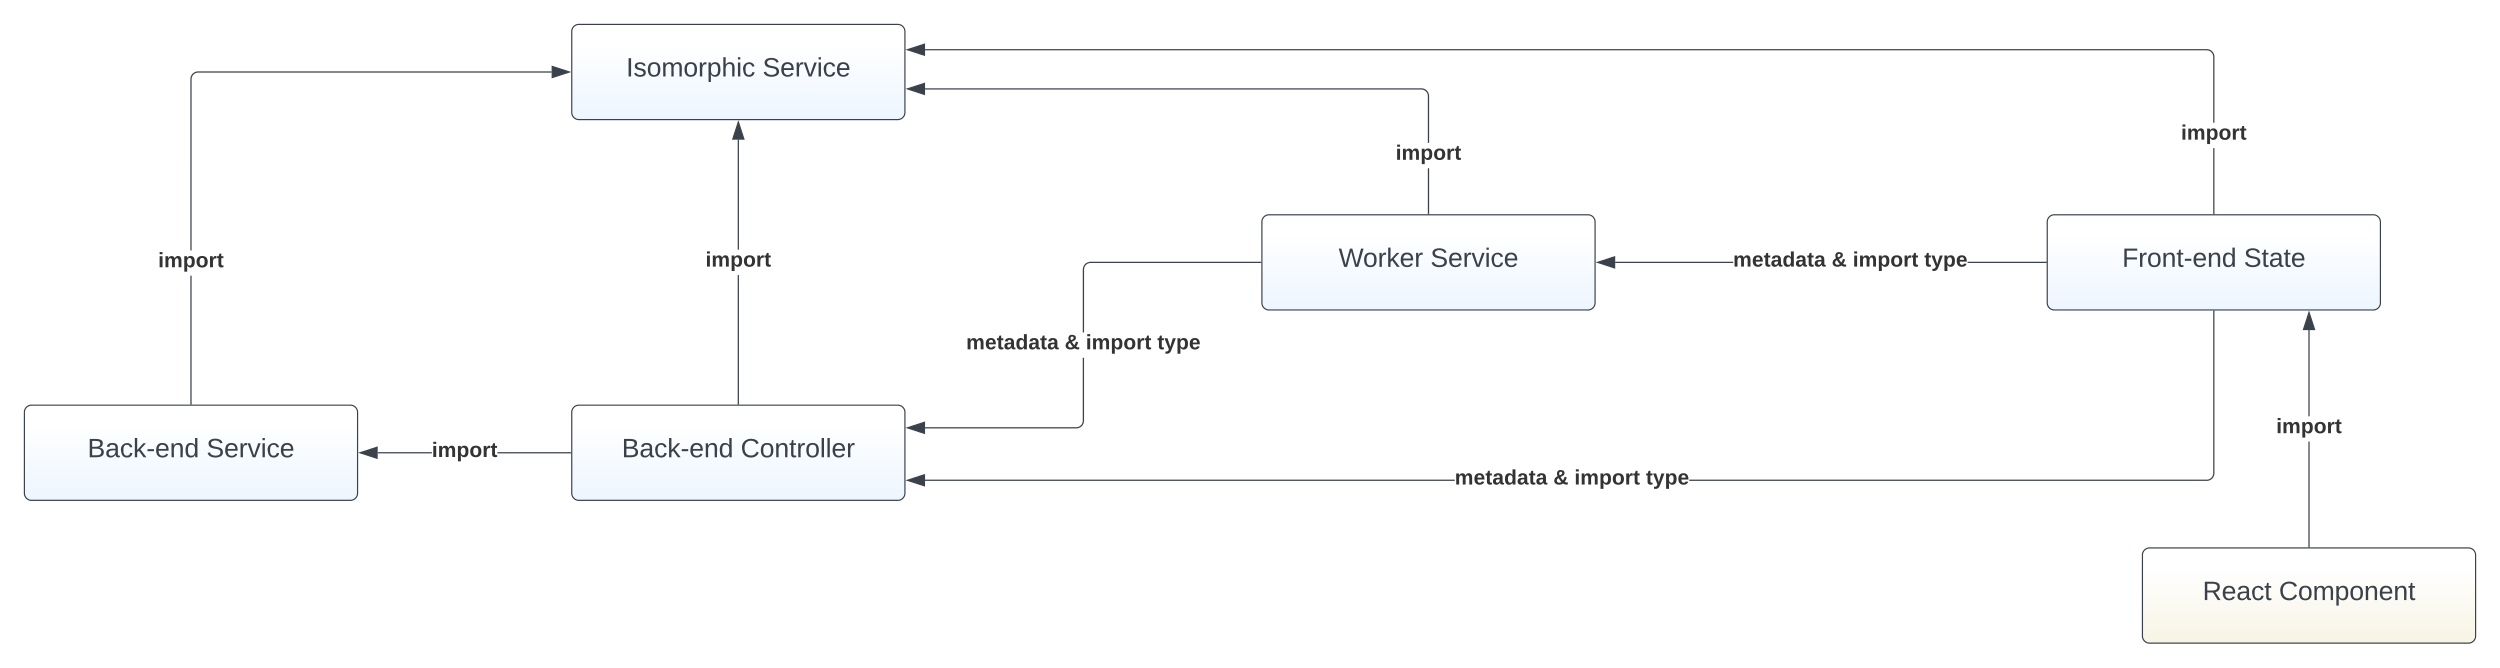 <svg xmlns="http://www.w3.org/2000/svg" xmlns:xlink="http://www.w3.org/1999/xlink" xmlns:lucid="lucid" width="2101" height="561"><g transform="translate(620.5 -79.5)" lucid:page-tab-id="0_0"><path d="M-1000 0h2500v1000h-2500z" fill="#fff"/><path d="M-600 426a6 6 0 0 1 6-6h268a6 6 0 0 1 6 6v68a6 6 0 0 1-6 6h-268a6 6 0 0 1-6-6z" stroke="#3a414a" fill="url(#a)"/><use xlink:href="#b" transform="matrix(1,0,0,1,-588,432) translate(41.056 31.778)"/><use xlink:href="#c" transform="matrix(1,0,0,1,-588,432) translate(140.994 31.778)"/><path d="M-140 426a6 6 0 0 1 6-6h268a6 6 0 0 1 6 6v68a6 6 0 0 1-6 6h-268a6 6 0 0 1-6-6z" stroke="#3a414a" fill="url(#d)"/><use xlink:href="#b" transform="matrix(1,0,0,1,-128,432) translate(30.037 31.778)"/><use xlink:href="#e" transform="matrix(1,0,0,1,-128,432) translate(129.975 31.778)"/><path d="M-257.58 460.5h-45.54v-1h45.54zm116.58 0h-61.42v-1H-141z" stroke="#3a414a" stroke-width=".05" fill="#3a414a"/><path d="M-140.5 460.5h-.5v-1h.5z" fill="#3a414a"/><path d="M-140.47 460.52h-.57v-1.04h.56zm-.52-1v.96h.47v-.96z" stroke="#3a414a" stroke-width=".05" fill="#3a414a"/><path d="M-303.62 464.63l-14.26-4.63 14.26-4.63z" fill="#3a414a"/><path d="M-303.12 465.32L-319.5 460l16.38-5.32zm-13.14-5.32l12.14 3.95v-7.9z" stroke="#3a414a" stroke-width=".05" fill="#3a414a"/><use xlink:href="#f" transform="matrix(1,0,0,1,-257.58,449.333) translate(0 14.222)"/><path d="M1100 266a6 6 0 0 1 6-6h268a6 6 0 0 1 6 6v68a6 6 0 0 1-6 6h-268a6 6 0 0 1-6-6z" stroke="#3a414a" fill="url(#g)"/><use xlink:href="#h" transform="matrix(1,0,0,1,1112,272) translate(50.932 31.778)"/><use xlink:href="#i" transform="matrix(1,0,0,1,1112,272) translate(153.216 31.778)"/><path d="M-140 106a6 6 0 0 1 6-6h268a6 6 0 0 1 6 6v68a6 6 0 0 1-6 6h-268a6 6 0 0 1-6-6z" stroke="#3a414a" fill="url(#j)"/><use xlink:href="#k" transform="matrix(1,0,0,1,-128,112) translate(33.71 31.778)"/><use xlink:href="#c" transform="matrix(1,0,0,1,-128,112) translate(148.34 31.778)"/><path d="M440 266a6 6 0 0 1 6-6h268a6 6 0 0 1 6 6v68a6 6 0 0 1-6 6H446a6 6 0 0 1-6-6z" stroke="#3a414a" fill="url(#l)"/><use xlink:href="#m" transform="matrix(1,0,0,1,452,272) translate(52.444 31.778)"/><use xlink:href="#c" transform="matrix(1,0,0,1,452,272) translate(129.605 31.778)"/><path d="M1180 546a6 6 0 0 1 6-6h268a6 6 0 0 1 6 6v68a6 6 0 0 1-6 6h-268a6 6 0 0 1-6-6z" stroke="#3a414a" fill="url(#n)"/><use xlink:href="#o" transform="matrix(1,0,0,1,1192,552) translate(38.586 31.778)"/><use xlink:href="#p" transform="matrix(1,0,0,1,1192,552) translate(102.722 31.778)"/><path d="M602.08 483.64h-445.2v-1h445.2zm638.42-6.48l-.08 1-.24.98-.4.95-.52.86-.66.77-.78.67-.87.53-.94.4-.98.23-1 .08H799.17v-1h434.8l.9-.07.83-.2.8-.33.73-.46.66-.56.55-.65.45-.74.33-.8.2-.83.07-.88V341h1z" stroke="#3a414a" stroke-width=".05" fill="#3a414a"/><path d="M1240.5 341h-1v-.5h1z" fill="#3a414a"/><path d="M1240.53 341.04h-1.06v-.56h1.06zm-1-.52v.47h.94v-.48z" stroke="#3a414a" stroke-width=".05" fill="#3a414a"/><path d="M156.38 487.77l-14.26-4.63 14.26-4.64z" fill="#3a414a"/><path d="M156.88 488.46l-16.38-5.32 16.38-5.33zm-13.14-5.32l12.14 3.94v-7.9z" stroke="#3a414a" stroke-width=".05" fill="#3a414a"/><use xlink:href="#q" transform="matrix(1,0,0,1,602.083,472.469) translate(0 14.222)"/><use xlink:href="#r" transform="matrix(1,0,0,1,602.083,472.469) translate(82.815 14.222)"/><use xlink:href="#s" transform="matrix(1,0,0,1,602.083,472.469) translate(100.543 14.222)"/><use xlink:href="#t" transform="matrix(1,0,0,1,602.083,472.469) translate(160.642 14.222)"/><path d="M836 300.5H736.9v-1H836zm263 0h-65.9v-1h65.9z" stroke="#3a414a" stroke-width=".05" fill="#3a414a"/><path d="M1099.5 300.5h-.5v-1h.5z" fill="#3a414a"/><path d="M1099.53 300.52h-.57v-1.04h.57zm-.52-1v.96h.47v-.96z" stroke="#3a414a" stroke-width=".05" fill="#3a414a"/><path d="M736.38 304.63L722.12 300l14.26-4.63z" fill="#3a414a"/><path d="M736.88 305.32L720.5 300l16.38-5.32zM723.74 300l12.14 3.95v-7.9z" stroke="#3a414a" stroke-width=".05" fill="#3a414a"/><use xlink:href="#q" transform="matrix(1,0,0,1,836.013,289.333) translate(0 14.222)"/><use xlink:href="#r" transform="matrix(1,0,0,1,836.013,289.333) translate(82.815 14.222)"/><use xlink:href="#s" transform="matrix(1,0,0,1,836.013,289.333) translate(100.543 14.222)"/><use xlink:href="#t" transform="matrix(1,0,0,1,836.013,289.333) translate(160.642 14.222)"/><path d="M290.5 433.06l-.08 1-.24 1-.4.93-.52.86-.66.78-.78.66-.87.53-.94.4-.98.23-1 .08H156.88v-1h127.1l.88-.07.84-.2.8-.33.73-.45.66-.57.55-.66.45-.73.33-.8.2-.84.07-.88V380.2h1zM439 300.5H296.02l-.88.07-.84.2-.8.33-.73.45-.66.56-.55.67-.45.73-.33.8-.2.84-.07.88v52.83h-1v-52.87l.08-1 .24-1 .4-.93.52-.87.66-.78.78-.66.87-.53.94-.38.98-.24 1-.08H439z" stroke="#3a414a" stroke-width=".05" fill="#3a414a"/><path d="M439.5 300.5h-.5v-1h.5z" fill="#3a414a"/><path d="M439.52 300.52h-.56v-1.04h.56zm-.5-1v.96h.46v-.96z" stroke="#3a414a" stroke-width=".05" fill="#3a414a"/><path d="M156.38 443.68l-14.26-4.64 14.26-4.63z" fill="#3a414a"/><path d="M156.88 444.37l-16.38-5.33 16.38-5.32zm-13.14-5.33l12.14 3.95v-7.9z" stroke="#3a414a" stroke-width=".05" fill="#3a414a"/><use xlink:href="#q" transform="matrix(1,0,0,1,191.457,358.854) translate(0 14.222)"/><use xlink:href="#r" transform="matrix(1,0,0,1,191.457,358.854) translate(82.815 14.222)"/><use xlink:href="#s" transform="matrix(1,0,0,1,191.457,358.854) translate(100.543 14.222)"/><use xlink:href="#t" transform="matrix(1,0,0,1,191.457,358.854) translate(160.642 14.222)"/><path d="M-459.5 419h-1V311.25h1zm302.62-278.5h-297.1l-.88.07-.84.2-.8.33-.73.45-.66.56-.55.67-.45.73-.33.8-.2.84-.07.88v143.9h-1V145.97l.08-1 .24-1 .4-.93.52-.87.66-.78.78-.66.87-.53.94-.38.98-.24 1-.08h297.14z" stroke="#3a414a" stroke-width=".05" fill="#3a414a"/><path d="M-142.12 140l-14.26 4.63v-9.26z" fill="#3a414a"/><path d="M-140.5 140l-16.38 5.32v-10.64zm-15.38 3.95l12.14-3.95-12.14-3.95z" stroke="#3a414a" stroke-width=".05" fill="#3a414a"/><path d="M-459.5 419.5h-1v-.5h1z" fill="#3a414a"/><path d="M-459.48 419.52h-1.04v-.56h1.04zm-1-.5v.46h.96V419z" stroke="#3a414a" stroke-width=".05" fill="#3a414a"/><use xlink:href="#f" transform="matrix(1,0,0,1,-487.58,289.913) translate(0 14.222)"/><path d="M.5 419h-1V310.67h1zm0-129.67h-1v-92.45h1z" stroke="#3a414a" stroke-width=".05" fill="#3a414a"/><path d="M4.63 196.38h-9.27L0 182.12z" fill="#3a414a"/><path d="M5.32 196.88H-5.32L0 180.5zm-9.27-1h7.9L0 183.74z" stroke="#3a414a" stroke-width=".05" fill="#3a414a"/><path d="M.5 419.5h-1v-.5h1z" fill="#3a414a"/><path d="M.53 419.52H-.54v-.56H.54zm-1-.5v.46h.94V419z" stroke="#3a414a" stroke-width=".05" fill="#3a414a"/><use xlink:href="#f" transform="matrix(1,0,0,1,-27.58,289.333) translate(0 14.222)"/><path d="M580.5 259h-1v-38.1h1zm-5.48-105.2l1 .22.93.4.87.53.78.66.66.8.53.86.38.94.24 1 .08 1v39.37h-1v-39.34l-.07-.88-.2-.84-.33-.8-.45-.72-.56-.66-.67-.56-.73-.45-.8-.32-.84-.2-.88-.07h-417.1v-1h417.14z" stroke="#3a414a" stroke-width=".05" fill="#3a414a"/><path d="M156.38 158.84l-14.26-4.63 14.26-4.63z" fill="#3a414a"/><path d="M156.88 159.53l-16.38-5.32 16.38-5.3zm-13.14-5.32l12.14 3.96v-7.9z" stroke="#3a414a" stroke-width=".05" fill="#3a414a"/><path d="M580.5 259.5h-1v-.5h1z" fill="#3a414a"/><path d="M580.52 259.52h-1.04v-.56h1.04zm-1-.5v.46h.96V259z" stroke="#3a414a" stroke-width=".05" fill="#3a414a"/><g><use xlink:href="#f" transform="matrix(1,0,0,1,552.42,199.565) translate(0 14.222)"/></g><path d="M1240.5 259h-1v-55h1zm-5.48-138.15l1 .24.93.38.87.53.78.68.66.77.53.87.38.95.24 1 .08.98v55.42h-1V127.3l-.07-.88-.2-.84-.33-.8-.45-.74-.56-.65-.67-.57-.73-.45-.8-.33-.84-.2-.88-.07H156.88v-1h1077.14z" stroke="#3a414a" stroke-width=".05" fill="#3a414a"/><path d="M1240.5 259.5h-1v-.5h1z" fill="#3a414a"/><path d="M1240.53 259.52h-1.06v-.56h1.06zm-1-.5v.46h.94V259z" stroke="#3a414a" stroke-width=".05" fill="#3a414a"/><path d="M156.38 125.9l-14.26-4.63 14.26-4.63z" fill="#3a414a"/><path d="M156.88 126.6l-16.38-5.32 16.38-5.33zm-13.14-5.32l12.14 3.94v-7.9z" stroke="#3a414a" stroke-width=".05" fill="#3a414a"/><g><use xlink:href="#f" transform="matrix(1,0,0,1,1212.42,182.672) translate(0 14.222)"/></g><path d="M1320.5 539h-1v-88.33h1zm0-109.67h-1v-72.45h1z" stroke="#3a414a" stroke-width=".05" fill="#3a414a"/><path d="M1320.5 539.5h-1v-.5h1z" fill="#3a414a"/><path d="M1320.53 539.52h-1.06v-.56h1.06zm-1-.5v.46h.94V539z" stroke="#3a414a" stroke-width=".05" fill="#3a414a"/><path d="M1324.63 356.38h-9.27l4.64-14.26z" fill="#3a414a"/><path d="M1325.32 356.88h-10.64l5.32-16.38zm-9.27-1h7.9l-3.95-12.14z" stroke="#3a414a" stroke-width=".05" fill="#3a414a"/><g><use xlink:href="#f" transform="matrix(1,0,0,1,1292.42,429.333) translate(0 14.222)"/></g><defs><linearGradient gradientUnits="userSpaceOnUse" id="a" x1="-600" y1="420" x2="-600" y2="500"><stop offset="0%" stop-color="#fff"/><stop offset="20%" stop-color="#fff"/><stop offset="100%" stop-color="#edf5ff"/></linearGradient><path fill="#3a414a" d="M160-131c35 5 61 23 61 61C221 17 115-2 30 0v-248c76 3 177-17 177 60 0 33-19 50-47 57zm-97-11c50-1 110 9 110-42 0-47-63-36-110-37v79zm0 115c55-2 124 14 124-45 0-56-70-42-124-44v89" id="u"/><path fill="#3a414a" d="M141-36C126-15 110 5 73 4 37 3 15-17 15-53c-1-64 63-63 125-63 3-35-9-54-41-54-24 1-41 7-42 31l-33-3c5-37 33-52 76-52 45 0 72 20 72 64v82c-1 20 7 32 28 27v20c-31 9-61-2-59-35zM48-53c0 20 12 33 32 33 41-3 63-29 60-74-43 2-92-5-92 41" id="v"/><path fill="#3a414a" d="M96-169c-40 0-48 33-48 73s9 75 48 75c24 0 41-14 43-38l32 2c-6 37-31 61-74 61-59 0-76-41-82-99-10-93 101-131 147-64 4 7 5 14 7 22l-32 3c-4-21-16-35-41-35" id="w"/><path fill="#3a414a" d="M143 0L79-87 56-68V0H24v-261h32v163l83-92h37l-77 82L181 0h-38" id="x"/><path fill="#3a414a" d="M16-82v-28h88v28H16" id="y"/><path fill="#3a414a" d="M100-194c63 0 86 42 84 106H49c0 40 14 67 53 68 26 1 43-12 49-29l28 8c-11 28-37 45-77 45C44 4 14-33 15-96c1-61 26-98 85-98zm52 81c6-60-76-77-97-28-3 7-6 17-6 28h103" id="z"/><path fill="#3a414a" d="M117-194c89-4 53 116 60 194h-32v-121c0-31-8-49-39-48C34-167 62-67 57 0H25l-1-190h30c1 10-1 24 2 32 11-22 29-35 61-36" id="A"/><path fill="#3a414a" d="M85-194c31 0 48 13 60 33l-1-100h32l1 261h-30c-2-10 0-23-3-31C134-8 116 4 85 4 32 4 16-35 15-94c0-66 23-100 70-100zm9 24c-40 0-46 34-46 75 0 40 6 74 45 74 42 0 51-32 51-76 0-42-9-74-50-73" id="B"/><g id="b"><use transform="matrix(0.062,0,0,0.062,0,0)" xlink:href="#u"/><use transform="matrix(0.062,0,0,0.062,14.815,0)" xlink:href="#v"/><use transform="matrix(0.062,0,0,0.062,27.16,0)" xlink:href="#w"/><use transform="matrix(0.062,0,0,0.062,38.272,0)" xlink:href="#x"/><use transform="matrix(0.062,0,0,0.062,49.383,0)" xlink:href="#y"/><use transform="matrix(0.062,0,0,0.062,56.728,0)" xlink:href="#z"/><use transform="matrix(0.062,0,0,0.062,69.074,0)" xlink:href="#A"/><use transform="matrix(0.062,0,0,0.062,81.42,0)" xlink:href="#B"/></g><path fill="#3a414a" d="M185-189c-5-48-123-54-124 2 14 75 158 14 163 119 3 78-121 87-175 55-17-10-28-26-33-46l33-7c5 56 141 63 141-1 0-78-155-14-162-118-5-82 145-84 179-34 5 7 8 16 11 25" id="C"/><path fill="#3a414a" d="M114-163C36-179 61-72 57 0H25l-1-190h30c1 12-1 29 2 39 6-27 23-49 58-41v29" id="D"/><path fill="#3a414a" d="M108 0H70L1-190h34L89-25l56-165h34" id="E"/><path fill="#3a414a" d="M24-231v-30h32v30H24zM24 0v-190h32V0H24" id="F"/><g id="c"><use transform="matrix(0.062,0,0,0.062,0,0)" xlink:href="#C"/><use transform="matrix(0.062,0,0,0.062,14.815,0)" xlink:href="#z"/><use transform="matrix(0.062,0,0,0.062,27.16,0)" xlink:href="#D"/><use transform="matrix(0.062,0,0,0.062,34.506,0)" xlink:href="#E"/><use transform="matrix(0.062,0,0,0.062,45.617,0)" xlink:href="#F"/><use transform="matrix(0.062,0,0,0.062,50.494,0)" xlink:href="#w"/><use transform="matrix(0.062,0,0,0.062,61.605,0)" xlink:href="#z"/></g><linearGradient gradientUnits="userSpaceOnUse" id="d" x1="-140" y1="420" x2="-140" y2="500"><stop offset="0%" stop-color="#fff"/><stop offset="20%" stop-color="#fff"/><stop offset="100%" stop-color="#edf5ff"/></linearGradient><path fill="#3a414a" d="M212-179c-10-28-35-45-73-45-59 0-87 40-87 99 0 60 29 101 89 101 43 0 62-24 78-52l27 14C228-24 195 4 139 4 59 4 22-46 18-125c-6-104 99-153 187-111 19 9 31 26 39 46" id="G"/><path fill="#3a414a" d="M100-194c62-1 85 37 85 99 1 63-27 99-86 99S16-35 15-95c0-66 28-99 85-99zM99-20c44 1 53-31 53-75 0-43-8-75-51-75s-53 32-53 75 10 74 51 75" id="H"/><path fill="#3a414a" d="M59-47c-2 24 18 29 38 22v24C64 9 27 4 27-40v-127H5v-23h24l9-43h21v43h35v23H59v120" id="I"/><path fill="#3a414a" d="M24 0v-261h32V0H24" id="J"/><g id="e"><use transform="matrix(0.062,0,0,0.062,0,0)" xlink:href="#G"/><use transform="matrix(0.062,0,0,0.062,15.988,0)" xlink:href="#H"/><use transform="matrix(0.062,0,0,0.062,28.333,0)" xlink:href="#A"/><use transform="matrix(0.062,0,0,0.062,40.679,0)" xlink:href="#I"/><use transform="matrix(0.062,0,0,0.062,46.852,0)" xlink:href="#D"/><use transform="matrix(0.062,0,0,0.062,54.198,0)" xlink:href="#H"/><use transform="matrix(0.062,0,0,0.062,66.543,0)" xlink:href="#J"/><use transform="matrix(0.062,0,0,0.062,71.42,0)" xlink:href="#J"/><use transform="matrix(0.062,0,0,0.062,76.296,0)" xlink:href="#z"/><use transform="matrix(0.062,0,0,0.062,88.642,0)" xlink:href="#D"/></g><path fill="#333" d="M25-224v-37h50v37H25zM25 0v-190h50V0H25" id="K"/><path fill="#333" d="M220-157c-53 9-28 100-34 157h-49v-107c1-27-5-49-29-50C55-147 81-57 75 0H25l-1-190h47c2 12-1 28 3 38 10-53 101-56 108 0 13-22 24-43 59-42 82 1 51 116 57 194h-49v-107c-1-25-5-48-29-50" id="L"/><path fill="#333" d="M135-194c53 0 70 44 70 98 0 56-19 98-73 100-31 1-45-17-59-34 3 33 2 69 2 105H25l-1-265h48c2 10 0 23 3 31 11-24 29-35 60-35zM114-30c33 0 39-31 40-66 0-38-9-64-40-64-56 0-55 130 0 130" id="M"/><path fill="#333" d="M110-194c64 0 96 36 96 99 0 64-35 99-97 99-61 0-95-36-95-99 0-62 34-99 96-99zm-1 164c35 0 45-28 45-65 0-40-10-65-43-65-34 0-45 26-45 65 0 36 10 65 43 65" id="N"/><path fill="#333" d="M135-150c-39-12-60 13-60 57V0H25l-1-190h47c2 13-1 29 3 40 6-28 27-53 61-41v41" id="O"/><path fill="#333" d="M115-3C79 11 28 4 28-45v-112H4v-33h27l15-45h31v45h36v33H77v99c-1 23 16 31 38 25v30" id="P"/><g id="f"><use transform="matrix(0.049,0,0,0.049,0,0)" xlink:href="#K"/><use transform="matrix(0.049,0,0,0.049,4.938,0)" xlink:href="#L"/><use transform="matrix(0.049,0,0,0.049,20.741,0)" xlink:href="#M"/><use transform="matrix(0.049,0,0,0.049,31.556,0)" xlink:href="#N"/><use transform="matrix(0.049,0,0,0.049,42.37,0)" xlink:href="#O"/><use transform="matrix(0.049,0,0,0.049,49.284,0)" xlink:href="#P"/></g><linearGradient gradientUnits="userSpaceOnUse" id="g" x1="1100" y1="260" x2="1100" y2="340"><stop offset="0%" stop-color="#fff"/><stop offset="20%" stop-color="#fff"/><stop offset="100%" stop-color="#edf5ff"/></linearGradient><path fill="#3a414a" d="M63-220v92h138v28H63V0H30v-248h175v28H63" id="Q"/><g id="h"><use transform="matrix(0.062,0,0,0.062,0,0)" xlink:href="#Q"/><use transform="matrix(0.062,0,0,0.062,13.519,0)" xlink:href="#D"/><use transform="matrix(0.062,0,0,0.062,20.864,0)" xlink:href="#H"/><use transform="matrix(0.062,0,0,0.062,33.21,0)" xlink:href="#A"/><use transform="matrix(0.062,0,0,0.062,45.556,0)" xlink:href="#I"/><use transform="matrix(0.062,0,0,0.062,51.728,0)" xlink:href="#y"/><use transform="matrix(0.062,0,0,0.062,59.074,0)" xlink:href="#z"/><use transform="matrix(0.062,0,0,0.062,71.42,0)" xlink:href="#A"/><use transform="matrix(0.062,0,0,0.062,83.765,0)" xlink:href="#B"/></g><g id="i"><use transform="matrix(0.062,0,0,0.062,0,0)" xlink:href="#C"/><use transform="matrix(0.062,0,0,0.062,14.815,0)" xlink:href="#I"/><use transform="matrix(0.062,0,0,0.062,20.988,0)" xlink:href="#v"/><use transform="matrix(0.062,0,0,0.062,33.333,0)" xlink:href="#I"/><use transform="matrix(0.062,0,0,0.062,39.506,0)" xlink:href="#z"/></g><linearGradient gradientUnits="userSpaceOnUse" id="j" x1="-140" y1="100" x2="-140" y2="180"><stop offset="0%" stop-color="#fff"/><stop offset="20%" stop-color="#fff"/><stop offset="100%" stop-color="#edf5ff"/></linearGradient><path fill="#3a414a" d="M33 0v-248h34V0H33" id="R"/><path fill="#3a414a" d="M135-143c-3-34-86-38-87 0 15 53 115 12 119 90S17 21 10-45l28-5c4 36 97 45 98 0-10-56-113-15-118-90-4-57 82-63 122-42 12 7 21 19 24 35" id="S"/><path fill="#3a414a" d="M210-169c-67 3-38 105-44 169h-31v-121c0-29-5-50-35-48C34-165 62-65 56 0H25l-1-190h30c1 10-1 24 2 32 10-44 99-50 107 0 11-21 27-35 58-36 85-2 47 119 55 194h-31v-121c0-29-5-49-35-48" id="T"/><path fill="#3a414a" d="M115-194c55 1 70 41 70 98S169 2 115 4C84 4 66-9 55-30l1 105H24l-1-265h31l2 30c10-21 28-34 59-34zm-8 174c40 0 45-34 45-75s-6-73-45-74c-42 0-51 32-51 76 0 43 10 73 51 73" id="U"/><path fill="#3a414a" d="M106-169C34-169 62-67 57 0H25v-261h32l-1 103c12-21 28-36 61-36 89 0 53 116 60 194h-32v-121c2-32-8-49-39-48" id="V"/><g id="k"><use transform="matrix(0.062,0,0,0.062,0,0)" xlink:href="#R"/><use transform="matrix(0.062,0,0,0.062,6.173,0)" xlink:href="#S"/><use transform="matrix(0.062,0,0,0.062,17.284,0)" xlink:href="#H"/><use transform="matrix(0.062,0,0,0.062,29.63,0)" xlink:href="#T"/><use transform="matrix(0.062,0,0,0.062,48.086,0)" xlink:href="#H"/><use transform="matrix(0.062,0,0,0.062,60.432,0)" xlink:href="#D"/><use transform="matrix(0.062,0,0,0.062,67.778,0)" xlink:href="#U"/><use transform="matrix(0.062,0,0,0.062,80.123,0)" xlink:href="#V"/><use transform="matrix(0.062,0,0,0.062,92.469,0)" xlink:href="#F"/><use transform="matrix(0.062,0,0,0.062,97.346,0)" xlink:href="#w"/></g><linearGradient gradientUnits="userSpaceOnUse" id="l" x1="440" y1="260" x2="440" y2="340"><stop offset="0%" stop-color="#fff"/><stop offset="20%" stop-color="#fff"/><stop offset="100%" stop-color="#edf5ff"/></linearGradient><path fill="#3a414a" d="M266 0h-40l-56-210L115 0H75L2-248h35L96-30l15-64 43-154h32l59 218 59-218h35" id="W"/><g id="m"><use transform="matrix(0.062,0,0,0.062,0,0)" xlink:href="#W"/><use transform="matrix(0.062,0,0,0.062,20.494,0)" xlink:href="#H"/><use transform="matrix(0.062,0,0,0.062,32.84,0)" xlink:href="#D"/><use transform="matrix(0.062,0,0,0.062,40.185,0)" xlink:href="#x"/><use transform="matrix(0.062,0,0,0.062,51.296,0)" xlink:href="#z"/><use transform="matrix(0.062,0,0,0.062,63.642,0)" xlink:href="#D"/></g><linearGradient gradientUnits="userSpaceOnUse" id="n" x1="1180" y1="540" x2="1180" y2="620"><stop offset="0%" stop-color="#fff"/><stop offset="20%" stop-color="#fff"/><stop offset="100%" stop-color="#f7f4e4"/></linearGradient><path fill="#3a414a" d="M233-177c-1 41-23 64-60 70L243 0h-38l-65-103H63V0H30v-248c88 3 205-21 203 71zM63-129c60-2 137 13 137-47 0-61-80-42-137-45v92" id="X"/><g id="o"><use transform="matrix(0.062,0,0,0.062,0,0)" xlink:href="#X"/><use transform="matrix(0.062,0,0,0.062,15.988,0)" xlink:href="#z"/><use transform="matrix(0.062,0,0,0.062,28.333,0)" xlink:href="#v"/><use transform="matrix(0.062,0,0,0.062,40.679,0)" xlink:href="#w"/><use transform="matrix(0.062,0,0,0.062,51.79,0)" xlink:href="#I"/></g><g id="p"><use transform="matrix(0.062,0,0,0.062,0,0)" xlink:href="#G"/><use transform="matrix(0.062,0,0,0.062,15.988,0)" xlink:href="#H"/><use transform="matrix(0.062,0,0,0.062,28.333,0)" xlink:href="#T"/><use transform="matrix(0.062,0,0,0.062,46.79,0)" xlink:href="#U"/><use transform="matrix(0.062,0,0,0.062,59.136,0)" xlink:href="#H"/><use transform="matrix(0.062,0,0,0.062,71.481,0)" xlink:href="#A"/><use transform="matrix(0.062,0,0,0.062,83.827,0)" xlink:href="#z"/><use transform="matrix(0.062,0,0,0.062,96.173,0)" xlink:href="#A"/><use transform="matrix(0.062,0,0,0.062,108.519,0)" xlink:href="#I"/></g><path fill="#333" d="M185-48c-13 30-37 53-82 52C43 2 14-33 14-96s30-98 90-98c62 0 83 45 84 108H66c0 31 8 55 39 56 18 0 30-7 34-22zm-45-69c5-46-57-63-70-21-2 6-4 13-4 21h74" id="Y"/><path fill="#333" d="M133-34C117-15 103 5 69 4 32 3 11-16 11-54c-1-60 55-63 116-61 1-26-3-47-28-47-18 1-26 9-28 27l-52-2c7-38 36-58 82-57s74 22 75 68l1 82c-1 14 12 18 25 15v27c-30 8-71 5-69-32zm-48 3c29 0 43-24 42-57-32 0-66-3-65 30 0 17 8 27 23 27" id="Z"/><path fill="#333" d="M88-194c31-1 46 15 58 34l-1-101h50l1 261h-48c-2-10 0-23-3-31C134-8 116 4 84 4 32 4 16-41 15-95c0-56 19-97 73-99zm17 164c33 0 40-30 41-66 1-37-9-64-41-64s-38 30-39 65c0 43 13 65 39 65" id="aa"/><g id="q"><use transform="matrix(0.049,0,0,0.049,0,0)" xlink:href="#L"/><use transform="matrix(0.049,0,0,0.049,15.802,0)" xlink:href="#Y"/><use transform="matrix(0.049,0,0,0.049,25.679,0)" xlink:href="#P"/><use transform="matrix(0.049,0,0,0.049,31.556,0)" xlink:href="#Z"/><use transform="matrix(0.049,0,0,0.049,41.432,0)" xlink:href="#aa"/><use transform="matrix(0.049,0,0,0.049,52.247,0)" xlink:href="#Z"/><use transform="matrix(0.049,0,0,0.049,62.123,0)" xlink:href="#P"/><use transform="matrix(0.049,0,0,0.049,68,0)" xlink:href="#Z"/></g><path fill="#333" d="M168-19C124 19 11 11 16-68c3-43 29-60 59-75-25-44-12-111 53-106 37 3 64 15 64 52 0 43-40 52-69 68 12 22 27 41 43 59 14-19 21-38 28-64l37 13c-8 29-19 52-34 74 12 10 32 16 52 10v35c-28 11-65-2-81-17zm-58-139c19-9 43-14 43-39 0-14-10-22-25-22-34 0-33 41-18 61zM60-68c-3 40 55 47 79 25-18-20-34-42-48-67-18 8-30 20-31 42" id="ab"/><use transform="matrix(0.049,0,0,0.049,0,0)" xlink:href="#ab" id="r"/><g id="s"><use transform="matrix(0.049,0,0,0.049,0,0)" xlink:href="#K"/><use transform="matrix(0.049,0,0,0.049,4.938,0)" xlink:href="#L"/><use transform="matrix(0.049,0,0,0.049,20.741,0)" xlink:href="#M"/><use transform="matrix(0.049,0,0,0.049,31.556,0)" xlink:href="#N"/><use transform="matrix(0.049,0,0,0.049,42.37,0)" xlink:href="#O"/><use transform="matrix(0.049,0,0,0.049,49.284,0)" xlink:href="#P"/></g><path fill="#333" d="M123 10C108 53 80 86 19 72V37c35 8 53-11 59-39L3-190h52l48 148c12-52 28-100 44-148h51" id="ac"/><g id="t"><use transform="matrix(0.049,0,0,0.049,0,0)" xlink:href="#P"/><use transform="matrix(0.049,0,0,0.049,5.877,0)" xlink:href="#ac"/><use transform="matrix(0.049,0,0,0.049,15.753,0)" xlink:href="#M"/><use transform="matrix(0.049,0,0,0.049,26.568,0)" xlink:href="#Y"/></g></defs></g></svg>